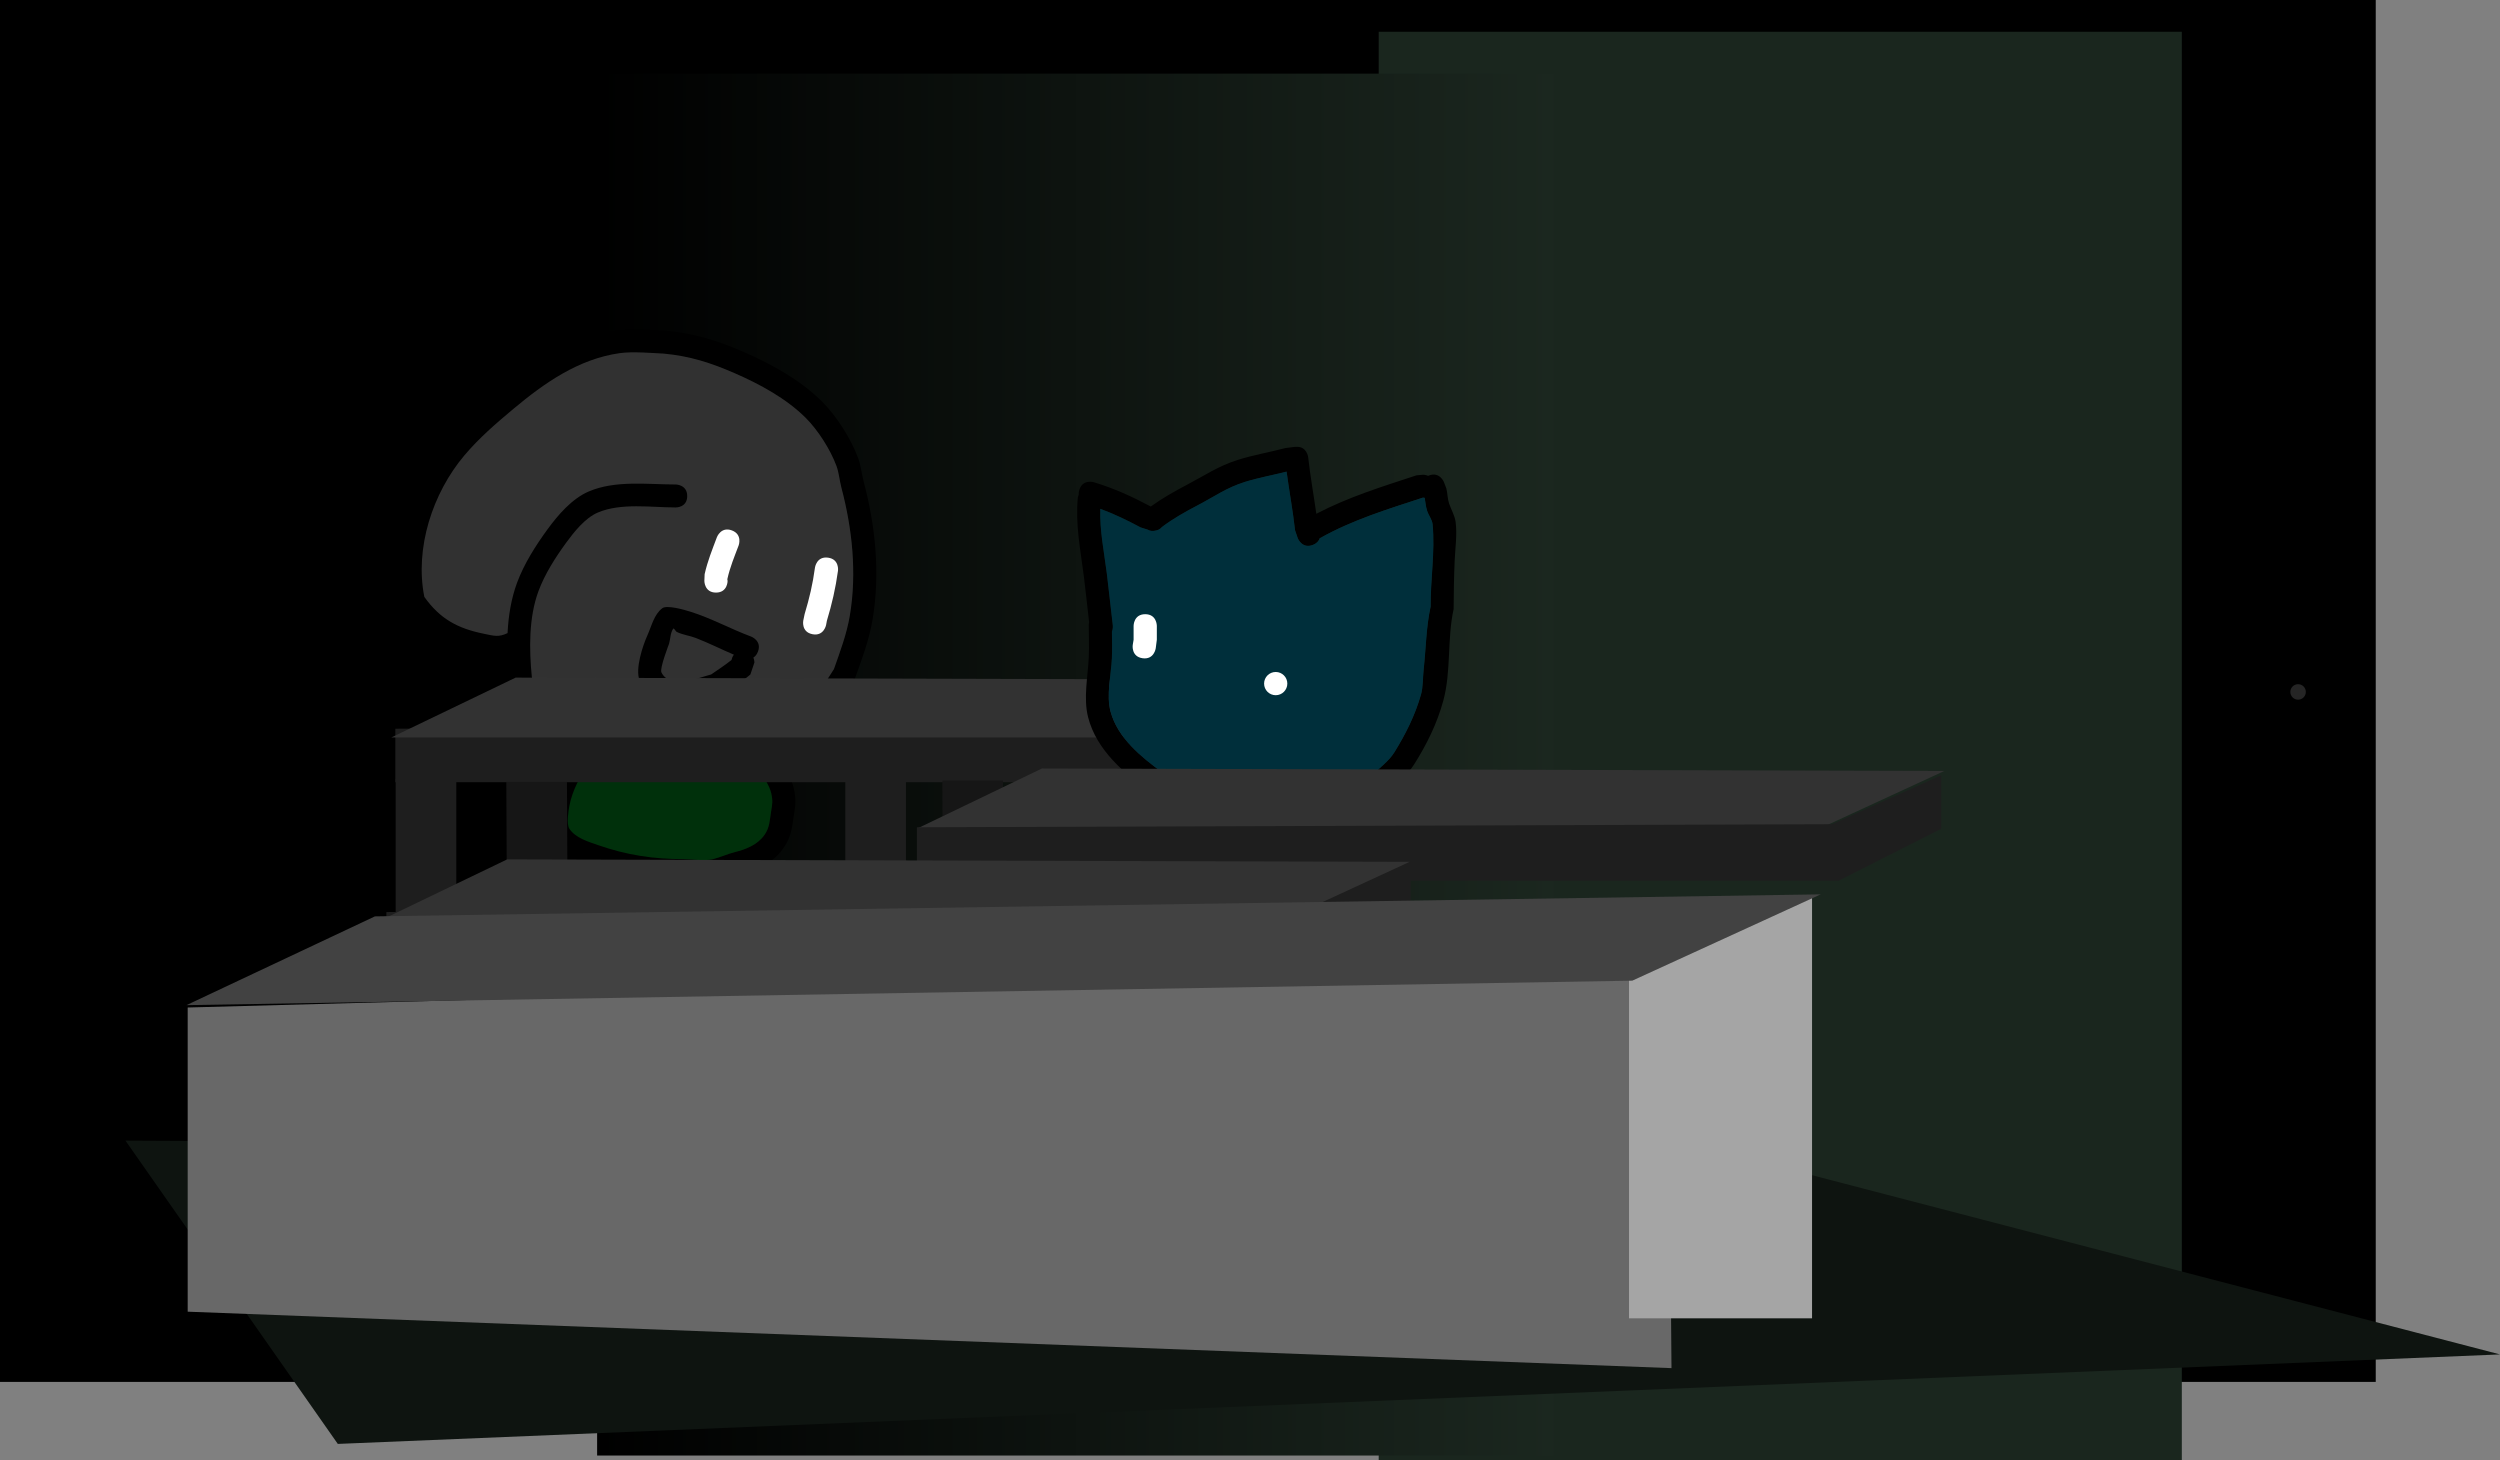 <svg version="1.1" xmlns="http://www.w3.org/2000/svg" xmlns:xlink="http://www.w3.org/1999/xlink" width="806.859" height="471.267" viewBox="0,0,806.859,471.267"><rect x="0" y="0" width="806.859" height="471.267" fill="#808080" stroke="none"/><defs><linearGradient x1="92.525" y1="194.643" x2="401.322" y2="194.643" gradientUnits="userSpaceOnUse" id="color-1"><stop offset="0" stop-color="#000000"/><stop offset="1" stop-color="#1b271f"/></linearGradient></defs><g transform="translate(100.191,52.122)"><g data-paper-data="{&quot;isPaintingLayer&quot;:true}" fill-rule="nonzero" stroke="none" stroke-linecap="butt" stroke-linejoin="miter" stroke-miterlimit="10" stroke-dasharray="" stroke-dashoffset="0" style="mix-blend-mode: normal"><path d="M-100.191,393.878v-446h766.755v446z" data-paper-data="{&quot;index&quot;:null}" fill="#000000" stroke-width="0"/><path d="M344.778,419.144v-461.015h259.199v461.015z" data-paper-data="{&quot;index&quot;:null}" fill="#1a261e" stroke-width="0"/><path d="M92.525,417.643v-446h308.797v446z" data-paper-data="{&quot;index&quot;:null}" fill="url(#color-1)" stroke-width="0"/><path d="M155.967,202.166c0.852,3.737 0.592,5.495 0.056,8.87c-0.666,4.201 -0.797,6.891 -3.363,10.563c-4.295,6.144 -10.319,7.235 -16.855,9.276c-1.602,0.5 -3.109,1.324 -4.751,1.672c-3.24,0.688 -7.528,0.057 -10.825,0.057c-10.42,0 -19.92,-1.442 -29.802,-4.905c-5.249,-1.84 -10.256,-3.733 -13.399,-8.779c-1.244,-1.998 -1.379,-5.88 -1.24,-8.273c0.427,-7.322 3.34,-13.303 7.004,-19.34c-3.909,-1.665 -7.634,-3.641 -10.662,-6.814c-4.642,-4.865 -6.447,-10.498 -8.031,-16.822c-0.25,-2.472 -0.445,-5.011 -0.545,-7.579c-2.95,0.685 -5.428,0.368 -9.017,-0.343c-2.554,-0.506 -6.55,-1.219 -8.896,-2.161c-6.982,-2.802 -11.791,-7.99 -15.731,-14.132c-4.34,-18.4 1.961,-38.976 14.048,-53.369c5.035,-5.996 10.779,-10.952 16.73,-15.932c11.069,-9.264 23.372,-17.613 38.133,-19.685c4.842,-0.68 10.929,-0.142 15.781,0.106c9.212,0.899 16.785,3.196 25.333,6.937c8.942,3.913 18.26,9.039 25.225,16.011c4.733,4.738 9.254,11.904 11.591,18.149c0.918,2.454 1.131,5.119 1.806,7.651c3.804,14.284 5.35,29.608 2.893,44.36c-1.127,6.767 -3.494,13.019 -5.813,19.432c-5.849,9.161 -12.669,20.569 -22.796,25.557c-0.433,0.213 -0.866,0.42 -1.299,0.62c1.729,2.842 3.66,5.526 4.423,8.872zM83.617,207.996c-0.284,1.492 -1.001,5.794 -0.012,7.315c1.962,3.017 6.125,4.199 9.297,5.308c9.115,3.186 17.733,4.486 27.329,4.486c2.775,0 6.802,0.698 9.523,0.057c2.444,-0.576 4.738,-1.69 7.176,-2.293c3.599,-0.889 7.319,-2.338 9.566,-5.541c1.677,-2.39 1.677,-4.644 2.115,-7.437c0.378,-2.407 0.668,-3.294 0.056,-6c-0.637,-2.817 -2.8,-5.418 -4.231,-7.878c-8.191,2.516 -16.554,3.078 -25.421,2.838c-10.069,-0.272 -19.765,-1.004 -29.158,-4.715c-2.753,4.416 -5.251,8.655 -6.241,13.861zM63.576,152.235c0.275,-5.596 1.165,-11.143 3.052,-16.251c2.268,-6.141 6.05,-12.11 9.892,-17.36c3.342,-4.567 7.849,-9.838 13.237,-12.156c8.612,-3.704 19.029,-2.277 28.126,-2.277c0,0 3.75,0 3.75,3.75c0,3.75 -3.75,3.75 -3.75,3.75c-7.889,0 -17.604,-1.555 -25.092,1.636c-4.144,1.766 -7.712,6.291 -10.241,9.757c-3.424,4.693 -6.852,10.025 -8.89,15.509c-3.182,8.56 -3.053,18.818 -2.169,27.791c0.886,3.55 1.171,5.615 3.074,8.94c3.931,6.868 10.835,8.89 17.729,11.707c8.627,3.524 17.652,4.075 26.923,4.321c10.721,0.285 20.373,-0.621 30.228,-5.363c8.57,-4.124 14.507,-14.532 19.465,-22.182c2.018,-5.731 4.138,-11.323 5.144,-17.351c2.29,-13.726 0.766,-27.927 -2.744,-41.207c-0.608,-2.301 -0.761,-4.728 -1.586,-6.96c-1.945,-5.263 -5.909,-11.51 -9.902,-15.498c-6.291,-6.283 -14.824,-10.884 -22.889,-14.405c-7.739,-3.379 -14.548,-5.558 -22.877,-6.329c-4.016,-0.209 -10.136,-0.728 -14.19,-0.159c-13.347,1.873 -24.373,9.657 -34.354,18.003c-5.618,4.697 -11.015,9.337 -15.784,14.982c-10.271,12.159 -16.055,29.923 -12.916,45.63c5.045,7.088 10.729,10.169 19.199,11.882c3.326,0.673 4.589,1.239 7.567,-0.159z" fill="#000000" stroke-width="0.5"/><path d="M89.815,194.109c9.392,3.711 19.145,4.42 29.214,4.692c8.867,0.239 17.262,-0.296 25.453,-2.812c1.431,2.46 3.598,5.074 4.235,7.891c0.612,2.705 0.322,3.602 -0.055,6.009c-0.438,2.793 -0.44,5.06 -2.117,7.449c-2.247,3.203 -5.973,4.667 -9.573,5.556c-2.438,0.602 -4.741,1.728 -7.185,2.304c-2.721,0.641 -6.768,-0.046 -9.543,-0.046c-9.596,0 -18.272,-1.327 -27.387,-4.513c-3.172,-1.109 -7.339,-2.304 -9.301,-5.32c-0.989,-1.521 -0.272,-5.834 0.012,-7.326c0.99,-5.206 3.495,-9.468 6.248,-13.884z" data-paper-data="{&quot;noHover&quot;:false,&quot;origItem&quot;:[&quot;Path&quot;,{&quot;applyMatrix&quot;:true,&quot;segments&quot;:[[[163.05996,399.38234],[1.98047,-10.41227],[-0.56741,2.98313]],[[163.03537,414.01187],[-1.97791,-3.04123],[3.92393,6.03343]],[[181.6292,424.62724],[-6.34348,-2.21703],[18.23042,6.37148]],[[236.28692,433.5992],[-19.19157,0],[5.55013,0]],[[255.33347,433.71295],[-5.44199,1.2823],[4.88832,-1.15184]],[[269.68529,429.12748],[-4.8756,1.20451],[7.19871,-1.77843]],[[288.81813,418.04463],[-4.49488,6.40604],[3.35342,-4.77925]],[[293.04904,403.16969],[-0.87682,5.58655],[0.75561,-4.81429]],[[293.16146,391.17017],[1.22348,5.4106],[-1.27385,-5.63334]],[[284.69963,375.41407],[2.86101,4.92062],[-16.38244,5.03102]],[[233.8568,381.09077],[17.73491,0.47883],[-20.13731,-0.54369]],[[175.54148,371.66102],[18.78451,7.42226],[-5.50646,8.83133]]],&quot;closed&quot;:true}]}" fill="#00300b" stroke-width="0.5"/><path d="M55.965,152.417c-8.47,-1.713 -14.16,-4.807 -19.204,-11.895c-3.138,-15.707 2.65,-33.506 12.922,-45.665c4.769,-5.645 10.178,-10.298 15.795,-14.995c9.981,-8.346 21.035,-16.142 34.383,-18.015c4.054,-0.569 10.185,-0.049 14.201,0.159c8.33,0.771 15.156,2.956 22.895,6.335c8.065,3.521 16.613,8.134 22.904,14.418c3.992,3.987 7.964,10.246 9.908,15.509c0.825,2.232 0.98,4.664 1.588,6.965c3.51,13.28 5.034,27.511 2.744,41.237c-1.005,6.028 -3.131,11.631 -5.149,17.362c-4.958,7.65 -10.909,18.073 -19.478,22.197c-9.855,4.742 -19.526,5.656 -30.247,5.372c-9.271,-0.246 -18.318,-0.798 -26.944,-4.321c-6.895,-2.816 -13.814,-4.845 -17.745,-11.713c-1.903,-3.325 -2.194,-5.394 -3.079,-8.944c-0.884,-8.974 -1.027,-19.251 2.155,-27.812c2.038,-5.484 5.464,-10.841 8.888,-15.535c2.529,-3.466 6.112,-8.019 10.256,-9.786c7.488,-3.191 17.269,-1.638 25.158,-1.638c0,0 3.685,0.076 3.685,-3.674c0,-3.75 -3.741,-3.744 -3.741,-3.744c-9.096,0 -19.459,-1.431 -28.071,2.273c-5.388,2.317 -9.877,7.563 -13.22,12.13c-3.842,5.25 -7.624,11.194 -9.892,17.335c-1.886,5.108 -2.783,10.64 -3.058,16.236c-2.978,1.399 -4.327,0.881 -7.654,0.209z" data-paper-data="{&quot;noHover&quot;:false,&quot;origItem&quot;:[&quot;Path&quot;,{&quot;applyMatrix&quot;:true,&quot;segments&quot;:[[[122.97813,287.86087],[-5.95614,2.7971],[0.54993,-11.19236]],[[129.08158,255.35935],[-3.77245,10.2155],[4.53559,-12.28203]],[[148.86589,220.63911],[-7.68431,10.50011],[6.68474,-9.13426]],[[175.33972,196.3273],[-10.77682,4.63489],[17.22393,-7.40767]],[[231.59126,191.77312],[-18.19267,0],[0,0]],[[239.09126,199.27312],[0,-7.5],[0,7.5]],[[231.59126,206.77312],[0,0],[-15.77807,0]],[[181.40803,210.04502],[14.97568,-6.38283],[-8.28892,3.53284]],[[160.92534,229.5593],[5.05772,-6.93231],[-6.8485,9.38682]],[[143.14443,260.57818],[4.07651,-10.96823],[-6.36326,17.12096]],[[138.80627,316.16099],[-1.76745,-17.94776],[1.77131,7.09998]],[[144.95378,334.04097],[-3.80617,-6.65023],[7.86168,13.73611]],[[180.41183,357.45413],[-13.78905,-5.63221],[17.2531,7.04712]],[[234.25842,366.09615],[-18.54277,-0.49256],[21.44205,0.56957]],[[294.71404,355.37014],[-19.71059,9.48432],[17.13942,-8.24713]],[[333.64412,311.00594],[-9.91553,15.29968],[4.03505,-11.46152]],[[343.93184,276.30459],[-2.01096,12.0552],[4.57937,-27.45219]],[[338.44385,193.88965],[7.02035,26.56077],[-1.21611,-4.60102]],[[335.27175,179.96943],[1.6496,4.46398],[-3.88947,-10.52531]],[[315.46866,148.97425],[7.98443,7.97445],[-12.5827,-12.56698]],[[269.69086,120.16359],[16.12958,7.04294],[-15.47704,-6.75801]],[[223.93599,107.50478],[16.65923,1.54251],[-8.03118,-0.41728]],[[195.55577,107.18655],[8.10883,-1.1379],[-26.69468,3.74601]],[[126.847,143.19233],[19.96179,-16.6922],[-11.23524,9.395]],[[95.27848,173.15642],[9.53821,-11.29097],[-20.54266,24.31761]],[[69.44597,264.41641],[-6.2769,-31.41401],[10.08905,14.17646]],[[107.84475,288.17963],[-16.94004,-3.42576],[6.65239,1.3453]]],&quot;closed&quot;:true}]}" fill="#313131" stroke-width="0.5"/><path d="M135.894,160.886c0.107,-0.499 0.327,-1.148 0.778,-1.71c-4.12,-1.752 -8.123,-3.787 -12.312,-5.401c-1.989,-0.767 -4.181,-0.996 -6.097,-1.931c-0.476,-0.232 -0.92,-1.467 -1.212,-1.025c-0.924,1.399 -0.846,3.246 -1.318,4.855c-0.052,0.175 -3.081,7.915 -2.456,9.204c2.729,5.626 12.16,1.682 16.056,0.676c2.237,-1.541 4.454,-2.992 6.56,-4.667zM142.953,160.106c0.339,0.833 0.339,1.589 0.339,1.589l-1.31,3.886c-3.015,2.574 -6.22,4.636 -9.543,6.798c-6.017,1.71 -12.718,4.497 -18.947,1.769c-2.732,-1.196 -6.055,-3.851 -7.237,-6.633c-1.561,-3.674 1.059,-11.404 2.468,-14.511c1.385,-3.055 2.157,-6.807 4.837,-8.824c1.463,-1.102 6.898,0.432 9.086,1.122c6.782,2.137 12.972,5.564 19.598,8.035c0,0 3.511,1.317 2.195,4.828c-0.366,0.977 -0.902,1.58 -1.486,1.942z" fill="#000000" stroke-width="0.5"/><path d="M8.833,413.892l-68.538,-97.887l511.02,2.488l255.352,66.517z" data-paper-data="{&quot;index&quot;:null}" fill="#0e1410" stroke-width="0"/><g stroke-width="0"><g><path d="M27.399,200.324v-17.259l295.407,-0.987l35.187,-15.792v17.259l-33.153,16.779z" fill="#1e1e1e"/><path d="M26.085,185.897l40.14,-19.323l291.269,0.79l-40.14,18.533z" fill="#323232"/></g><path d="M27.507,249.844v-50.554h19.569v50.554z" fill="#1e1e1e"/><path d="M63.481,255.133l-0.264,-54.911h19.569l0.264,54.911z" fill="#161616"/><path d="M204.206,254.699l-0.264,-54.911h19.569l0.264,54.911z" fill="#161616"/><path d="M172.622,244.744v-50.554h19.569v50.554z" fill="#1e1e1e"/></g><path d="M641.502,173.697c-1.381,0 -2.5,-1.119 -2.5,-2.5c0,-1.381 1.119,-2.5 2.5,-2.5c1.381,0 2.5,1.119 2.5,2.5c0,1.381 -1.119,2.5 -2.5,2.5z" data-paper-data="{&quot;index&quot;:null}" fill="#252525" stroke-width="0.5"/><g stroke-width="0.5"><path d="M360.941,101.365c3.482,-1.393 4.875,2.089 4.875,2.089l0.799,2.091c0.396,1.601 0.352,3.307 0.884,4.868c0.676,1.982 1.826,3.845 2.099,5.921c0.534,4.068 -0.125,8.431 -0.304,12.491c-0.228,5.182 -0.308,10.476 -0.339,15.654c-2.117,9.528 -0.745,20.007 -3.323,29.506c-2.025,7.459 -5.397,14.232 -9.451,20.634c-2.394,3.78 -6.172,6.645 -9.337,9.72c-2.433,1.251 -4.655,2.925 -7.188,3.959c-5.489,2.241 -11.774,3.008 -17.583,3.492c-11.809,0.984 -23.719,1.186 -35.12,-2.412c-2.918,-0.921 -6.179,-0.821 -9.001,-2.045c-2.42,-1.05 -4.587,-2.611 -6.943,-3.797c-8.368,-6.053 -17.275,-13.563 -20.002,-24.106c-1.605,-6.202 -0.081,-13.218 0.201,-19.472c0.156,-3.457 -0.005,-6.961 -0.005,-10.423c0,0 0,-0.36 0.111,-0.856c-0.583,-4.916 -1.068,-9.847 -1.69,-14.754c-1.098,-8.666 -2.804,-16.83 -1.939,-25.593l0.27,-0.753c-0.036,-0.457 0.016,-0.975 0.191,-1.559c1.078,-3.592 4.669,-2.514 4.669,-2.514c6.592,1.989 12.349,4.631 18.405,7.847c3.649,-2.636 7.593,-4.875 11.581,-6.965c5.932,-3.109 10.091,-6.058 16.588,-8.111c4.852,-1.534 10.326,-2.476 15.288,-3.791l2.824,-0.362c0,0 0.189,-0.024 0.488,-0.018c3.62,-0.325 4.026,3.325 4.026,3.325c0.682,6.14 1.777,12.176 2.631,18.265c10.38,-5.412 21.08,-8.711 32.336,-12.412l2.136,-0.188c0,0 0.776,0 1.622,0.353c0.065,-0.029 0.132,-0.057 0.2,-0.085zM258.699,160.331c-0.245,5.353 -1.871,11.885 -0.442,17.178c2.317,8.578 9.866,14.653 16.648,19.618c2.019,1.002 3.868,2.335 5.917,3.276c2.495,1.147 5.715,0.994 8.36,1.813c10.551,3.268 21.475,3 32.394,2.089c5.007,-0.418 10.479,-0.998 15.21,-2.938c1.996,-0.818 3.729,-2.178 5.672,-3.114c2.387,-2.487 5.548,-4.663 7.381,-7.641c3.643,-5.918 6.604,-11.773 8.553,-18.589c0.692,-2.421 0.581,-5.632 0.858,-8.119c0.745,-6.704 0.798,-13.713 2.249,-20.244c-0.061,-8.742 1.471,-17.788 0.643,-26.509c-0.148,-1.562 -1.271,-2.876 -1.759,-4.367c-0.446,-1.363 -0.558,-2.811 -0.799,-4.227c-0.284,0.04 -0.466,0.04 -0.466,0.04l0.207,-0.188c-11.727,3.855 -22.854,7.188 -33.606,13.229c-0.271,0.805 -0.892,1.607 -2.181,2.123c-3.482,1.393 -4.875,-2.089 -4.875,-2.089l-0.888,-2.58c-0.713,-6.362 -1.874,-12.625 -2.735,-18.965c-4.418,1.123 -9.116,1.967 -13.404,3.305c-6.004,1.873 -9.818,4.704 -15.357,7.6c-3.951,2.066 -7.878,4.261 -11.43,6.956c-0.618,0.763 -1.424,1.068 -2.141,1.168c-0.727,0.181 -1.623,0.193 -2.511,-0.335l-2.221,-0.699c-4.37,-2.332 -8.531,-4.353 -13.027,-6.006c-0.213,7.052 1.219,13.805 2.116,20.879c0.705,5.561 1.233,11.153 1.929,16.718c0,0 0.126,1.006 -0.277,2.037c0.036,2.86 0.11,5.737 -0.021,8.581z" fill="#000000"/><path d="M258.67,151.749c0.402,-1.031 0.277,-2.039 0.277,-2.039c-0.696,-5.565 -1.221,-11.172 -1.926,-16.732c-0.897,-7.074 -2.322,-13.839 -2.11,-20.891c4.496,1.652 8.659,3.672 13.029,6.004l2.222,0.699c0.887,0.528 1.785,0.515 2.512,0.334c0.717,-0.1 1.524,-0.407 2.143,-1.17c3.551,-2.695 7.49,-4.898 11.441,-6.964c5.539,-2.896 9.369,-5.733 15.374,-7.606c4.288,-1.338 9,-2.182 13.418,-3.305c0.861,6.34 2.029,12.605 2.742,18.966l0.89,2.581c0,0 1.4,3.485 4.882,2.092c1.289,-0.515 1.911,-1.317 2.182,-2.122c10.751,-6.041 21.892,-9.362 33.619,-13.218l-0.207,0.188c0,0 0.182,0 0.466,-0.04c0.241,1.417 0.354,2.867 0.8,4.23c0.488,1.492 1.613,2.808 1.761,4.37c0.828,8.721 -0.697,17.787 -0.635,26.528c-1.451,6.531 -1.505,13.56 -2.25,20.264c-0.276,2.488 -0.168,5.706 -0.86,8.127c-1.949,6.816 -4.92,12.687 -8.562,18.604c-1.833,2.978 -5.001,5.16 -7.388,7.647c-1.943,0.936 -3.681,2.299 -5.677,3.117c-4.731,1.94 -10.215,2.525 -15.223,2.943c-10.919,0.91 -21.874,1.177 -32.424,-2.091c-2.646,-0.819 -5.872,-0.67 -8.367,-1.816c-2.049,-0.941 -3.903,-2.277 -5.922,-3.28c-6.782,-4.964 -14.346,-11.058 -16.663,-19.635c-1.43,-5.293 0.192,-11.84 0.437,-17.193c0.13,-2.845 0.056,-5.729 0.02,-8.59z" data-paper-data="{&quot;noHover&quot;:false,&quot;origItem&quot;:[&quot;Path&quot;,{&quot;applyMatrix&quot;:true,&quot;segments&quot;:[[[258.69919,160.33113],[0.13038,-2.84477],[-0.24532,5.35262]],[[258.25732,177.50945],[-1.42962,-5.29312],[2.31677,8.57774]],[[274.90569,197.12716],[-6.78194,-4.96422],[2.01943,1.00235]],[[280.82271,200.40344],[-2.04853,-0.94144],[2.49538,1.14681]],[[289.183,202.21654],[-2.64567,-0.81947],[10.55066,3.26796]],[[321.57696,204.30569],[-10.91902,0.91044],[5.00734,-0.41752]],[[336.78662,201.36793],[-4.73061,1.94003],[1.99568,-0.81843]],[[342.45897,198.25385],[-1.9431,0.93645],[2.38684,-2.48713]],[[349.8402,190.61276],[-1.8329,2.97761],[3.64263,-5.91756]],[[358.39285,172.02409],[-1.94901,6.81572],[0.69228,-2.4209]],[[359.25049,163.90463],[-0.27645,2.48774],[0.74494,-6.70361]],[[361.49986,143.66027],[-1.45135,6.53109],[-0.06142,-8.74152]],[[362.14286,117.15136],[0.82837,8.7209],[-0.14841,-1.56236]],[[360.38392,112.78407],[0.48828,1.49151],[-0.44623,-1.36303]],[[359.58532,108.5566],[0.24109,1.41693],[-0.28409,0.04017]],[359.11902,108.59677],[[359.32567,108.4092],[0,0],[-11.72744,3.85528]],[[325.72011,121.63783],[10.75128,-6.04063],[-0.27092,0.80541]],[[323.53953,123.76043],[1.28873,-0.5155],[-3.48179,1.39271]],[318.66503,121.67136],[[317.77744,119.09143],[0,0],[-0.71287,-6.3615]],[[315.04237,100.12651],[0.86108,6.33957],[-4.41796,1.12273]],[[301.63795,103.43155],[4.28821,-1.33759],[-6.0044,1.87291]],[[286.28087,111.03199],[5.53884,-2.8962],[-3.95111,2.06599]],[[274.85115,117.98805],[3.55139,-2.69477],[-0.61827,0.76275]],[[272.71011,119.15643],[0.71734,-0.10027],[-0.72696,0.18087]],[[270.19945,118.82148],[0.8874,0.52841],[0,0]],[[267.97802,118.12201],[0,0],[-4.36983,-2.33159]],[[254.95106,112.11624],[4.49621,1.65243],[-0.21255,7.05213]],[[257.06743,132.99519],[-0.89717,-7.07407],[0.70524,5.56067]],[[258.99638,149.71278],[-0.69563,-5.56506],[0,0]],[[258.71985,151.74986],[0.40227,-1.03118],[0.03586,2.86027]]],&quot;closed&quot;:true}]}" fill="#002f3b"/><path d="M268.569,160.32c-3.712,-0.53 -3.182,-4.243 -3.182,-4.243l0.284,-1.72c0,-1.5 0,-3.001 0,-4.501c0,0 0,-3.75 3.75,-3.75c3.75,0 3.75,3.75 3.75,3.75c0,1.5 0,3.001 0,4.501l-0.359,2.781c0,0 -0.53,3.712 -4.243,3.182z" fill="#ffffff"/><path d="M307.787,168.503c0,-2.071 1.679,-3.75 3.75,-3.75c2.071,0 3.75,1.679 3.75,3.75c0,2.071 -1.679,3.75 -3.75,3.75c-2.071,0 -3.75,-1.679 -3.75,-3.75z" fill="#ffffff"/></g><g stroke-width="0"><path d="M195.935,215.228l40.14,-19.323l291.269,0.79l-40.14,18.533z" fill="#323232"/><path d="M195.736,232.132v-17.259l295.407,-0.987l35.187,-15.792v17.259l-33.153,16.779z" fill="#1e1e1e"/></g><g stroke-width="0"><path d="M24.51,259.493v-17.259l295.407,-0.987l35.187,-15.792v17.259l-33.153,16.779z" fill="#1e1e1e"/><path d="M23.357,244.56l40.14,-19.323l291.269,0.79l-40.14,18.533z" fill="#323232"/></g><g stroke-width="0"><path d="M-39.618,371.216v-98.169l477.818,-12.862l1.072,129.251z" fill="#686868"/><path d="M425.563,373.36v-135.661h59.072v135.661z" fill="#a5a5a5"/><path d="M-40.014,272.282l60.821,-28.649l466.624,-7.109l-60.821,27.86z" fill="#424242"/></g><path d="M-52.289,101.565c0,-0.69 0.56,-1.25 1.25,-1.25c0.69,0 1.25,0.56 1.25,1.25c0,0.69 -0.56,1.25 -1.25,1.25c-0.69,0 -1.25,-0.56 -1.25,-1.25z" fill="#000000" stroke-width="0.5"/><path d="M162.005,152.562c-3.677,-0.735 -2.942,-4.413 -2.942,-4.413l0.432,-2.073c1.547,-5.157 2.609,-9.595 3.339,-15.01c0,0 0.507,-3.716 4.222,-3.209c3.716,0.507 3.209,4.222 3.209,4.222c-0.798,5.787 -1.929,10.629 -3.586,16.151l-0.261,1.389c0,0 -0.735,3.677 -4.413,2.942z" fill="#ffffff" stroke-width="0.5"/><path d="M130.887,139.131c-3.75,0 -3.75,-3.75 -3.75,-3.75l0.089,-2.198c0.939,-4.217 2.45,-7.901 3.958,-11.929c0,0 1.317,-3.511 4.828,-2.195c3.511,1.317 2.195,4.828 2.195,4.828c-1.392,3.707 -2.8,7.047 -3.659,10.922l0.089,0.571c0,0 0,3.75 -3.75,3.75z" fill="#ffffff" stroke-width="0.5"/></g></g></svg>